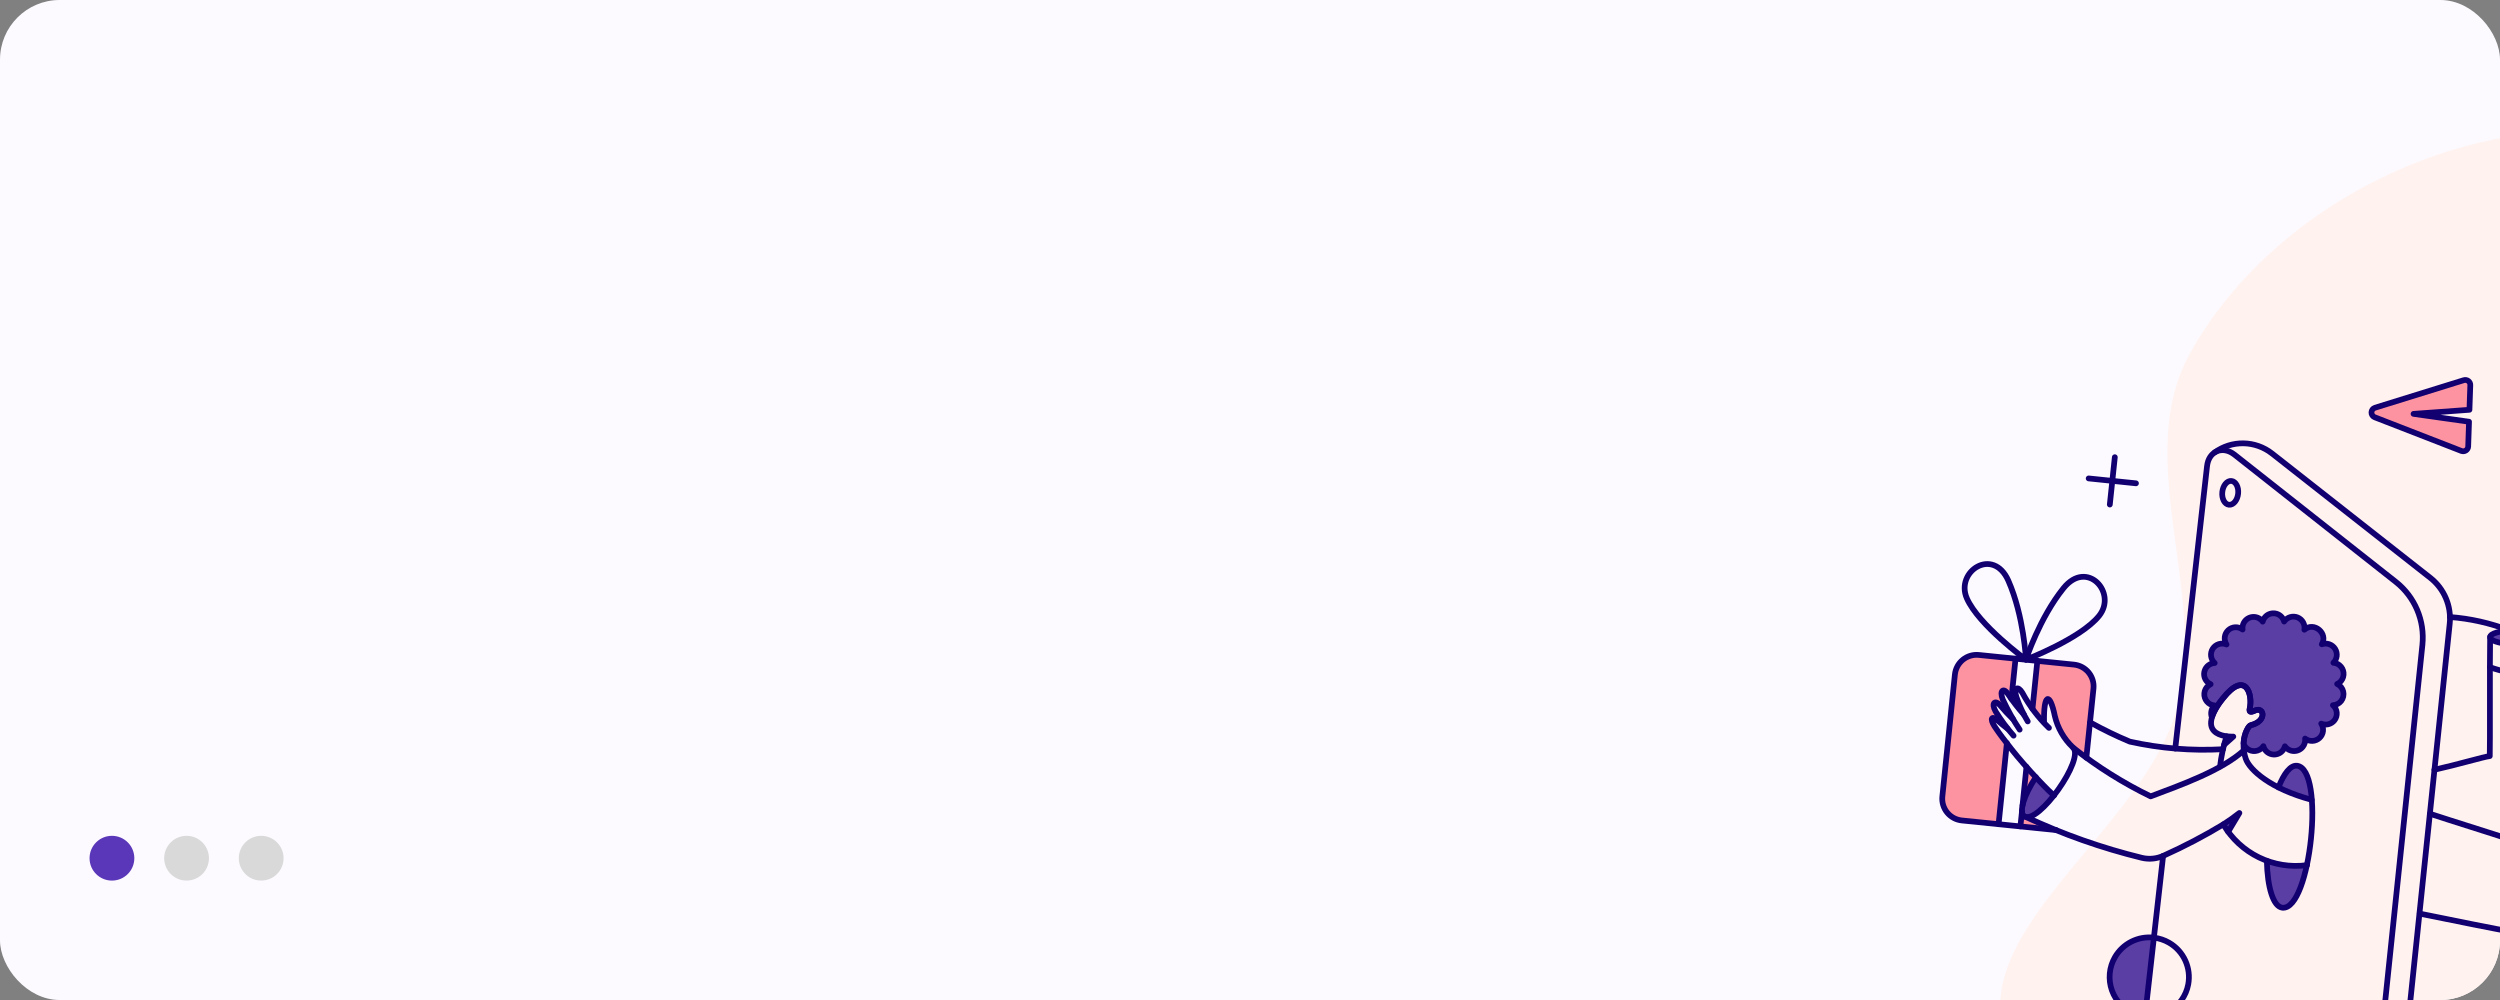 <svg fill="none" height="134" viewBox="0 0 335 134" width="335" xmlns="http://www.w3.org/2000/svg">
    <rect x="0" y="0" width="335" height="134" fill="#808080" stroke="none"/>
    <g clip-path="url(#clip0_940_4795)">
        <rect fill="#FCFAFF" height="134" rx="8" width="335" />
        <path clip-rule="evenodd" d="M382.151 28.872C396.628 33.148 411.346 36.392 423.55 45.138C436.358 54.318 454.168 64.766 453.656 80.121C453.084 97.295 429.878 104.546 421.077 119.361C415.907 128.064 418.7 139.512 413.287 148.073C407.38 157.415 397.185 162.616 388.975 170.132C374.966 182.957 366.71 212.19 347.766 208.057C328.543 203.863 339.632 168.825 324.805 156.131C310.197 143.624 278.625 157.929 269.645 141.172C261.291 125.582 287.505 111.488 291.807 94.555C295.756 79.015 285.676 61.323 293.502 47.275C301.592 32.754 317.394 22.168 334.064 18.707C350.305 15.336 366.171 24.153 382.151 28.872Z"
            fill="#FFF2EF"
            fill-rule="evenodd" />
        <circle cx="15" cy="115" fill="#5A36B8" r="3" />
        <circle cx="25" cy="115" fill="#D9D9D9" r="3" />
        <circle cx="35" cy="115" fill="#D9D9D9" r="3" />
        <g clip-path="url(#clip1_940_4795)">
            <path
                d="M280.532 92.277C280.592 91.702 280.479 91.121 280.208 90.61C279.937 90.098 279.52 89.679 279.01 89.405C278.671 89.223 278.3 89.11 277.917 89.073L273.012 88.573L272.353 94.996C272.801 95.629 273.293 96.23 273.825 96.795C273.745 92.839 274.697 92.73 275.358 95.925C275.995 99 278.142 100.509 279.572 101.554L280.532 92.277Z"
                fill="#FD93A1" />
            <path
                d="M272.802 104.14C272.38 103.685 271.962 103.225 271.548 102.762L271.022 107.908C271.398 106.561 272 105.287 272.802 104.14Z"
                fill="#FD93A1" />
            <path
                d="M271.432 109.449C271.111 109.405 270.964 109.042 270.95 108.694L270.743 110.741L275.506 111.225C274.352 110.736 272.107 109.746 271.432 109.449Z"
                fill="#FD93A1" />
            <path
                d="M268.913 99.571C268.347 98.837 267.77 98.084 267.266 97.305C266.584 96.257 266.935 95.801 267.742 96.586C268.04 96.868 268.413 97.161 269.025 97.642C268.435 96.909 267.893 96.137 267.404 95.333C266.759 94.203 267.329 93.679 268.058 94.569C268.251 94.813 268.72 95.337 269.288 95.909L269.313 95.632C268.963 95.014 268.645 94.377 268.364 93.725C267.88 92.502 268.497 92.054 269.098 93.042C269.186 93.188 269.332 93.392 269.512 93.639L270.065 88.252L265.167 87.758C264.592 87.698 264.011 87.811 263.5 88.082C262.988 88.353 262.569 88.77 262.295 89.28C262.114 89.619 262 89.99 261.962 90.373L260.279 106.73C260.239 107.112 260.276 107.498 260.386 107.867C260.496 108.235 260.678 108.578 260.921 108.876C261.164 109.173 261.463 109.42 261.802 109.602C262.14 109.784 262.511 109.897 262.894 109.935L267.8 110.434L268.913 99.571Z"
                fill="#FD93A1" />
            <path
                d="M330.849 56.511L323.414 55.459L330.905 54.911L331.02 51.608C331.024 51.5 331.001 51.393 330.955 51.296C330.908 51.199 330.839 51.114 330.754 51.05C330.668 50.985 330.568 50.941 330.462 50.923C330.355 50.905 330.247 50.912 330.144 50.945L318.244 54.639C318.112 54.681 317.996 54.764 317.912 54.874C317.828 54.985 317.78 55.119 317.776 55.258C317.771 55.397 317.809 55.533 317.885 55.65C317.961 55.766 318.071 55.856 318.2 55.908L329.821 60.425C329.921 60.464 330.028 60.479 330.135 60.468C330.241 60.458 330.344 60.421 330.433 60.363C330.523 60.304 330.597 60.225 330.65 60.132C330.703 60.039 330.733 59.935 330.737 59.828L330.849 56.511Z"
                fill="#FD93A1" />
            <path
                d="M307.785 102.607C306.929 102.517 306.046 103.646 305.317 105.51C306.743 106.212 308.235 106.77 309.772 107.176C309.507 104.591 308.784 102.712 307.785 102.607Z"
                fill="#5A3EA4" />
            <path
                d="M309.136 115.931C307.324 116.173 305.48 115.978 303.758 115.363C303.831 118.919 304.618 121.512 305.84 121.634C307.058 121.762 308.353 119.396 309.136 115.931Z"
                fill="#5A3EA4" />
            <path
                d="M272.802 104.14C271.198 106.555 270.498 108.845 271.228 109.361C271.916 109.854 273.632 108.637 275.259 106.574C274.371 105.836 273.548 105.022 272.802 104.14Z"
                fill="#5A3EA4" />
            <path
                d="M288.612 125.635C287.918 125.557 287.216 125.615 286.544 125.809C285.873 126.002 285.247 126.325 284.701 126.761C283.598 127.64 282.889 128.921 282.731 130.323C282.572 131.724 282.977 133.131 283.856 134.234C284.291 134.781 284.829 135.236 285.44 135.574C286.052 135.912 286.723 136.127 287.417 136.205L288.612 125.635Z"
                fill="#5A3EA4" />
            <path
                d="M333.679 85.349C333.672 85.798 334.946 86.198 336.764 86.396C336.808 85.757 336.834 85.087 336.864 84.391C334.999 84.526 333.686 84.895 333.679 85.349Z"
                fill="#5A3EA4" />
            <path
                d="M300.05 108.925C299.395 109.51 298.68 110.026 297.918 110.465L298.577 111.453L300.05 108.925Z"
                fill="#5A3EA4" />
            <path d="M299.259 98.711L298.065 99.772L298.355 98.662L299.259 98.711Z"
                fill="#5A3EA4" />
            <path
                d="M312.612 94.496C312.94 94.483 313.254 94.362 313.505 94.152C313.757 93.942 313.932 93.654 314.003 93.334C314.053 93.113 314.052 92.884 314.001 92.664C313.949 92.443 313.848 92.237 313.705 92.061C313.563 91.885 313.382 91.744 313.177 91.648C313.389 91.557 313.575 91.415 313.717 91.233C313.962 90.923 314.076 90.529 314.033 90.136C313.99 89.743 313.793 89.384 313.486 89.135C313.254 88.949 312.971 88.837 312.674 88.814C312.921 88.576 313.079 88.26 313.12 87.919C313.162 87.579 313.085 87.234 312.903 86.944C312.721 86.653 312.444 86.434 312.119 86.323C311.794 86.212 311.441 86.216 311.12 86.335C311.306 86.026 311.374 85.66 311.311 85.305C311.248 84.95 311.059 84.63 310.778 84.404L310.702 84.336C310.428 84.116 310.085 84.001 309.735 84.009C309.384 84.017 309.047 84.15 308.784 84.382C308.842 84.055 308.791 83.718 308.636 83.425C308.482 83.131 308.235 82.897 307.932 82.759C307.63 82.622 307.291 82.589 306.968 82.666C306.646 82.743 306.358 82.925 306.15 83.184C306.121 83.216 306.096 83.252 306.075 83.291C305.992 82.985 305.816 82.713 305.571 82.512C305.418 82.389 305.243 82.297 305.055 82.242C304.866 82.187 304.669 82.169 304.474 82.191C304.279 82.212 304.09 82.272 303.919 82.367C303.747 82.461 303.596 82.589 303.473 82.742C303.344 82.908 303.251 83.099 303.199 83.303C303.122 83.186 303.027 83.082 302.917 82.994C302.684 82.808 302.401 82.695 302.104 82.671C301.807 82.648 301.51 82.713 301.25 82.86C300.991 83.007 300.781 83.228 300.649 83.495C300.516 83.762 300.467 84.062 300.507 84.358C300.227 84.142 299.88 84.033 299.527 84.049C299.174 84.066 298.838 84.207 298.58 84.447C298.321 84.688 298.157 85.013 298.115 85.364C298.073 85.714 298.158 86.069 298.353 86.363C298.027 86.224 297.663 86.204 297.325 86.308C296.986 86.412 296.696 86.633 296.506 86.932C296.315 87.23 296.237 87.586 296.284 87.937C296.332 88.288 296.503 88.61 296.766 88.847C296.464 88.861 296.173 88.967 295.933 89.151C295.692 89.335 295.514 89.587 295.42 89.875C295.327 90.163 295.324 90.472 295.411 90.762C295.499 91.052 295.672 91.308 295.909 91.497C296.009 91.569 296.115 91.632 296.226 91.686C296.02 91.786 295.839 91.929 295.695 92.106C295.449 92.416 295.336 92.81 295.379 93.203C295.422 93.595 295.618 93.955 295.925 94.204C296.158 94.397 296.445 94.511 296.746 94.53C296.541 94.729 296.398 94.983 296.334 95.261C296.269 95.539 296.286 95.83 296.382 96.099C296.71 95.181 297.207 94.334 297.848 93.601C301.009 89.653 301.925 93.221 301.435 95.04C301.374 95.377 301.55 95.494 302.15 95.21C303.398 94.625 303.832 96.656 301.601 97.169C301.367 97.228 300.702 98.185 300.634 99.614C300.72 99.895 300.889 100.142 301.12 100.324C301.282 100.453 301.468 100.547 301.668 100.599C301.868 100.652 302.076 100.664 302.281 100.632C302.485 100.6 302.68 100.527 302.854 100.416C303.029 100.305 303.178 100.159 303.293 99.987C303.36 100.256 303.502 100.501 303.701 100.693C303.9 100.886 304.149 101.019 304.42 101.078C304.692 101.136 304.974 101.118 305.235 101.024C305.496 100.931 305.725 100.766 305.898 100.549C306.026 100.388 306.121 100.202 306.176 100.004C306.308 100.194 306.483 100.352 306.687 100.463C306.891 100.575 307.118 100.637 307.35 100.645C307.582 100.653 307.813 100.607 308.024 100.51C308.235 100.413 308.42 100.268 308.565 100.087C308.691 99.932 308.784 99.753 308.839 99.561C308.893 99.368 308.908 99.167 308.882 98.969C309.161 99.187 309.509 99.299 309.863 99.284C310.217 99.27 310.554 99.129 310.814 98.889C311.074 98.648 311.239 98.322 311.281 97.971C311.323 97.619 311.239 97.264 311.043 96.969C311.344 97.099 311.679 97.128 311.997 97.05C312.315 96.972 312.599 96.792 312.805 96.538C313.044 96.239 313.157 95.859 313.121 95.478C313.085 95.097 312.903 94.745 312.612 94.496Z"
                fill="#5A3EA4" />
            <path
                d="M353.91 113.809C353.471 117.477 352.31 121.022 350.492 124.238C348.674 127.454 346.237 130.278 343.32 132.545C340.404 134.813 337.067 136.48 333.502 137.449C329.938 138.418 326.216 138.671 322.553 138.192"
                stroke="#120071" stroke-linecap="round" stroke-linejoin="round"
                stroke-width="0.769" />
            <path d="M328.292 82.684C330.996 82.885 333.655 83.481 336.185 84.453"
                stroke="#120071" stroke-linecap="round" stroke-linejoin="round"
                stroke-width="0.769" />
            <path d="M289.857 114.687L286.83 141.513" stroke="#120071" stroke-linecap="round"
                stroke-linejoin="round" stroke-width="0.769" />
            <path
                d="M291.484 100.303L295.743 62.474C295.957 60.453 297.825 59.668 299.422 60.923L321.035 77.969C322.292 78.96 323.277 80.252 323.901 81.726C324.525 83.2 324.767 84.807 324.604 86.399L316.975 159.47"
                stroke="#120071" stroke-linecap="round" stroke-linejoin="round"
                stroke-width="0.769" />
            <path
                d="M297.877 100.397C293.69 100.631 289.49 100.288 285.396 99.379C283.576 98.619 281.799 97.758 280.075 96.799"
                stroke="#120071" stroke-linecap="round" stroke-linejoin="round"
                stroke-width="0.769" />
            <path
                d="M279.569 101.539L280.527 92.263C280.605 91.491 280.373 90.72 279.882 90.119C279.392 89.518 278.683 89.136 277.912 89.058L265.163 87.765C264.391 87.687 263.62 87.919 263.019 88.409C262.418 88.899 262.037 89.608 261.958 90.379L260.274 106.737C260.197 107.509 260.429 108.28 260.919 108.88C261.409 109.481 262.118 109.863 262.889 109.942L275.506 111.225"
                stroke="#120071" stroke-linecap="round" stroke-linejoin="round"
                stroke-width="0.769" />
            <path
                d="M271.483 88.396C271.483 88.396 265.146 83.779 263.561 80.182C261.976 76.585 267.092 73.201 269.127 77.832C271.196 82.535 271.483 88.396 271.483 88.396Z"
                stroke="#120071" stroke-linecap="round" stroke-linejoin="round"
                stroke-width="0.769" />
            <path
                d="M271.476 88.392C271.476 88.392 278.797 85.596 281.271 82.532C283.746 79.469 279.685 74.879 276.517 78.808C273.285 82.811 271.476 88.392 271.476 88.392Z"
                stroke="#120071" stroke-linecap="round" stroke-linejoin="round"
                stroke-width="0.769" />
            <path
                d="M298.026 99.809L299.263 98.705C299.263 98.705 293.618 99.036 297.858 93.608C300.901 89.712 301.89 93.065 301.476 94.919C301.379 95.353 301.457 95.554 302.153 95.225C303.401 94.638 303.837 96.683 301.603 97.184C301.174 97.28 300.127 99.274 300.929 101.659C301.438 103.173 304.294 105.719 309.762 107.173"
                stroke="#120071" stroke-linecap="round" stroke-linejoin="round"
                stroke-width="0.769" />
            <path d="M298.355 98.662C297.932 99.981 297.641 101.34 297.487 102.717"
                stroke="#120071" stroke-linecap="round" stroke-linejoin="round"
                stroke-width="0.769" />
            <path
                d="M300.681 100.551C297.653 103.26 292.383 105.133 288.185 106.713C284.505 104.925 281.031 102.742 277.822 100.204"
                stroke="#120071" stroke-linecap="round" stroke-linejoin="round"
                stroke-width="0.769" />
            <path
                d="M309.136 115.932C306.937 116.227 304.699 115.866 302.704 114.894C300.709 113.922 299.045 112.383 297.921 110.47C295.361 112.015 292.71 113.405 289.983 114.633C289.059 115.076 288.012 115.188 287.016 114.951C281.645 113.637 276.417 111.793 271.411 109.446"
                stroke="#120071" stroke-linecap="round" stroke-linejoin="round"
                stroke-width="0.769" />
            <path
                d="M303.759 115.361C303.832 118.917 304.619 121.505 305.841 121.632C309.621 122.024 311.621 103.013 307.786 102.607C306.929 102.517 306.046 103.646 305.317 105.51"
                stroke="#120071" stroke-linecap="round" stroke-linejoin="round"
                stroke-width="0.769" />
            <path
                d="M349.166 100.794C347.671 103.496 342.285 113.269 341.695 114.259C340.042 113.588 326.374 109.332 325.623 109.047"
                stroke="#120071" stroke-linecap="round" stroke-linejoin="round"
                stroke-width="0.769" />
            <path
                d="M324.247 122.425C346.205 126.865 345.627 126.929 348.964 122.164C351.089 119.127 356.142 109.797 358.054 106.084"
                stroke="#120071" stroke-linecap="round" stroke-linejoin="round"
                stroke-width="0.769" />
            <path
                d="M333.679 85.349C333.612 88.436 333.682 100.168 333.629 101.315C332.91 101.388 329.156 102.497 326.213 103.145"
                stroke="#120071" stroke-linecap="round" stroke-linejoin="round"
                stroke-width="0.769" />
            <path
                d="M336.139 112.403C342.973 109.024 343.099 107.245 343.367 104.3C343.71 100.493 344.023 89.314 343.968 85.455"
                stroke="#120071" stroke-linecap="round" stroke-linejoin="round"
                stroke-width="0.769" />
            <path
                d="M296.774 60.622C297.892 59.809 299.244 59.382 300.626 59.405C302.007 59.429 303.344 59.901 304.434 60.752L325.653 77.422C326.572 78.144 327.294 79.087 327.75 80.163C328.207 81.24 328.383 82.414 328.262 83.577L320.142 161.362"
                stroke="#120071" stroke-linecap="round" stroke-linejoin="round"
                stroke-width="0.769" />
            <path
                d="M299.91 66.151C299.816 67.028 299.269 67.694 298.685 67.637C298.101 67.58 297.695 66.813 297.787 65.934C297.879 65.056 298.428 64.387 299.012 64.448C299.596 64.51 300.003 65.273 299.91 66.151Z"
                stroke="#120071" stroke-linecap="round" stroke-linejoin="round"
                stroke-width="0.769" />
            <path d="M283.386 61.264L282.716 67.608" stroke="#120071" stroke-linecap="round"
                stroke-linejoin="round" stroke-width="0.769" />
            <path d="M286.221 64.764L279.881 64.109" stroke="#120071" stroke-linecap="round"
                stroke-linejoin="round" stroke-width="0.769" />
            <path d="M333.65 89.402C336.975 90.614 340.622 90.61 343.946 89.391"
                stroke="#120071" stroke-linecap="round" stroke-linejoin="round"
                stroke-width="0.769" />
            <path
                d="M330.849 56.511L323.414 55.459L330.905 54.911L331.02 51.608C331.024 51.5 331.001 51.393 330.955 51.296C330.908 51.199 330.839 51.114 330.754 51.05C330.668 50.985 330.568 50.941 330.462 50.923C330.355 50.905 330.247 50.912 330.144 50.945L318.244 54.639C318.112 54.681 317.996 54.764 317.912 54.874C317.828 54.985 317.78 55.119 317.776 55.258C317.771 55.397 317.809 55.533 317.885 55.65C317.961 55.766 318.071 55.856 318.2 55.908L329.821 60.425C329.921 60.464 330.028 60.479 330.135 60.468C330.241 60.458 330.344 60.421 330.433 60.363C330.523 60.304 330.597 60.225 330.65 60.132C330.703 60.039 330.733 59.935 330.737 59.828L330.849 56.511Z"
                stroke="#120071" stroke-linecap="round" stroke-linejoin="round"
                stroke-width="0.769" />
            <path
                d="M274.561 97.536C273.14 96.164 271.939 94.582 271 92.845C270.409 91.84 269.791 92.128 270.195 93.392C270.586 94.535 271.096 95.633 271.717 96.669"
                stroke="#120071" stroke-linecap="round" stroke-linejoin="round"
                stroke-width="0.769" />
            <path
                d="M271.199 95.752C270.446 94.899 269.747 93.999 269.108 93.058C268.502 92.063 267.884 92.512 268.374 93.74C269.024 95.14 269.78 96.488 270.636 97.773"
                stroke="#120071" stroke-linecap="round" stroke-linejoin="round"
                stroke-width="0.769" />
            <path
                d="M269.72 96.34C269.138 95.78 268.586 95.19 268.067 94.572C267.349 93.674 266.771 94.205 267.413 95.337C268.122 96.484 268.927 97.569 269.818 98.58"
                stroke="#120071" stroke-linecap="round" stroke-linejoin="round"
                stroke-width="0.769" />
            <path
                d="M275.259 106.574C274.972 106.508 271.439 102.826 269.527 100.379C268.762 99.397 267.952 98.386 267.265 97.326C266.573 96.257 266.92 95.808 267.737 96.592C268.034 96.877 268.409 97.168 269.02 97.649"
                stroke="#120071" stroke-linecap="round" stroke-linejoin="round"
                stroke-width="0.769" />
            <path
                d="M272.802 104.14C271.198 106.555 270.499 108.843 271.228 109.362C273.051 110.66 279.472 101.614 277.763 100.146C276.56 99.008 275.718 97.54 275.345 95.927C274.688 92.738 273.831 92.83 273.902 96.781"
                stroke="#120071" stroke-linecap="round" stroke-linejoin="round"
                stroke-width="0.769" />
            <path
                d="M288.607 125.644C287.58 125.526 286.54 125.711 285.616 126.176C284.692 126.64 283.923 127.364 283.404 128.259C283.016 128.929 282.778 129.675 282.708 130.445C282.638 131.216 282.738 131.992 282.999 132.721C283.26 133.449 283.677 134.111 284.221 134.662C284.765 135.212 285.423 135.637 286.148 135.907C286.873 136.177 287.648 136.285 288.42 136.224C289.191 136.163 289.94 135.934 290.613 135.554C291.287 135.174 291.87 134.651 292.321 134.022C292.772 133.393 293.08 132.674 293.223 131.913C293.426 130.832 293.289 129.714 292.831 128.714C292.373 127.714 291.616 126.88 290.664 126.327C290.033 125.961 289.333 125.728 288.607 125.644Z"
                stroke="#120071" stroke-linecap="round" stroke-linejoin="round"
                stroke-width="0.769" />
            <path
                d="M342.498 84.706C343.413 84.914 343.978 85.194 343.976 85.495C343.97 86.329 340.304 86.497 339.461 86.507C338.349 86.519 333.664 86.375 333.679 85.349C333.686 84.895 334.998 84.526 336.864 84.391"
                stroke="#120071" stroke-linecap="round" stroke-linejoin="round"
                stroke-width="0.769" />
            <path
                d="M342.545 79.798C340.671 79.556 338.771 79.612 336.915 79.964C336.905 82.151 336.896 84.435 336.771 86.387C338.674 86.594 340.596 86.542 342.485 86.234L342.545 79.798Z"
                stroke="#120071" stroke-linecap="round" stroke-linejoin="round"
                stroke-width="0.769" />
            <path
                d="M312.806 96.536C312.6 96.791 312.317 96.972 311.998 97.049C311.68 97.127 311.345 97.098 311.045 96.967C311.241 97.262 311.325 97.618 311.283 97.969C311.241 98.321 311.075 98.647 310.815 98.887C310.555 99.128 310.218 99.268 309.864 99.283C309.51 99.297 309.162 99.186 308.883 98.968C308.908 99.166 308.893 99.367 308.839 99.559C308.784 99.751 308.692 99.93 308.566 100.085C308.381 100.316 308.133 100.486 307.851 100.575C307.57 100.663 307.268 100.667 306.985 100.585C306.797 100.529 306.621 100.438 306.469 100.316C306.357 100.226 306.259 100.12 306.177 100.002C306.121 100.201 306.027 100.386 305.899 100.548C305.726 100.765 305.496 100.929 305.235 101.022C304.975 101.116 304.693 101.134 304.422 101.076C304.151 101.017 303.902 100.884 303.702 100.692C303.503 100.499 303.362 100.254 303.294 99.986C303.273 100.024 303.248 100.06 303.219 100.092C302.97 100.4 302.61 100.597 302.217 100.64C301.824 100.683 301.43 100.569 301.121 100.323C300.891 100.141 300.721 99.893 300.635 99.613C300.705 98.184 301.368 97.225 301.602 97.168C303.826 96.63 303.399 94.623 302.151 95.209C301.634 95.453 301.338 95.469 301.462 94.934C301.891 93.088 300.955 89.73 297.849 93.6C297.209 94.333 296.711 95.18 296.383 96.097C296.297 95.858 296.273 95.6 296.315 95.349C296.356 95.098 296.461 94.862 296.62 94.663C296.658 94.615 296.7 94.57 296.747 94.529C296.446 94.507 296.16 94.393 295.926 94.203C295.621 93.953 295.426 93.593 295.382 93.201C295.339 92.809 295.452 92.415 295.696 92.105C295.84 91.928 296.022 91.785 296.227 91.685C296.116 91.63 296.01 91.567 295.91 91.496C295.672 91.307 295.498 91.051 295.411 90.761C295.323 90.471 295.326 90.161 295.42 89.873C295.513 89.585 295.692 89.332 295.933 89.148C296.173 88.965 296.465 88.859 296.767 88.845C296.504 88.609 296.333 88.287 296.285 87.936C296.238 87.585 296.316 87.229 296.507 86.93C296.697 86.632 296.987 86.411 297.326 86.307C297.664 86.203 298.028 86.222 298.354 86.362C298.159 86.067 298.075 85.713 298.117 85.363C298.159 85.013 298.324 84.689 298.582 84.448C298.84 84.207 299.175 84.066 299.527 84.049C299.88 84.033 300.227 84.141 300.507 84.356C300.467 84.061 300.516 83.76 300.648 83.493C300.781 83.226 300.99 83.004 301.25 82.858C301.509 82.711 301.807 82.645 302.104 82.669C302.401 82.694 302.684 82.806 302.917 82.993C303.027 83.08 303.122 83.184 303.199 83.301C303.26 83.06 303.381 82.838 303.551 82.655C303.72 82.473 303.933 82.336 304.169 82.257C304.406 82.179 304.658 82.161 304.903 82.205C305.148 82.25 305.378 82.355 305.572 82.512C305.817 82.712 305.994 82.984 306.076 83.29C306.266 83.005 306.549 82.795 306.876 82.694C307.203 82.593 307.556 82.607 307.874 82.735C308.191 82.863 308.456 83.097 308.622 83.397C308.787 83.696 308.845 84.044 308.785 84.382C310.087 83.24 311.999 84.906 311.12 86.335C311.442 86.216 311.794 86.213 312.119 86.324C312.443 86.435 312.72 86.654 312.902 86.944C313.084 87.235 313.161 87.579 313.119 87.919C313.078 88.259 312.921 88.575 312.675 88.814C312.972 88.836 313.255 88.948 313.486 89.135C313.794 89.383 313.991 89.744 314.034 90.137C314.078 90.53 313.964 90.925 313.717 91.235C313.575 91.416 313.39 91.559 313.178 91.65C313.382 91.747 313.561 91.889 313.702 92.065C313.844 92.241 313.944 92.447 313.995 92.667C314.046 92.887 314.048 93.115 313.999 93.336C313.95 93.556 313.852 93.763 313.713 93.941C313.58 94.107 313.413 94.243 313.223 94.338C313.033 94.434 312.824 94.488 312.611 94.497C312.902 94.745 313.086 95.096 313.122 95.477C313.158 95.858 313.045 96.238 312.806 96.536Z"
                stroke="#120071" stroke-linecap="round" stroke-linejoin="round"
                stroke-width="0.769" />
            <path d="M270.083 88.261L269.529 93.647" stroke="#120071" stroke-linecap="round"
                stroke-linejoin="round" stroke-width="0.769" />
            <path d="M268.922 99.574L267.81 110.438" stroke="#120071" stroke-linecap="round"
                stroke-linejoin="round" stroke-width="0.769" />
            <path d="M273.008 88.559L272.351 94.981" stroke="#120071" stroke-linecap="round"
                stroke-linejoin="round" stroke-width="0.769" />
            <path d="M271.548 102.762L271.022 107.908" stroke="#120071" stroke-linecap="round"
                stroke-linejoin="round" stroke-width="0.769" />
            <path d="M270.95 108.694L270.735 110.736" stroke="#120071" stroke-linecap="round"
                stroke-linejoin="round" stroke-width="0.769" />
            <path
                d="M297.926 110.467C298.669 109.996 299.386 109.486 300.076 108.94L298.572 111.461"
                stroke="#120071" stroke-linecap="round" stroke-linejoin="round"
                stroke-width="0.769" />
        </g>
    </g>
    <defs>
        <clipPath id="clip0_940_4795">
            <rect fill="white" height="134" rx="8" width="335" />
        </clipPath>
        <clipPath id="clip1_940_4795">
            <rect fill="white" height="106" transform="translate(257 44)" width="106" />
        </clipPath>
    </defs>
</svg>
